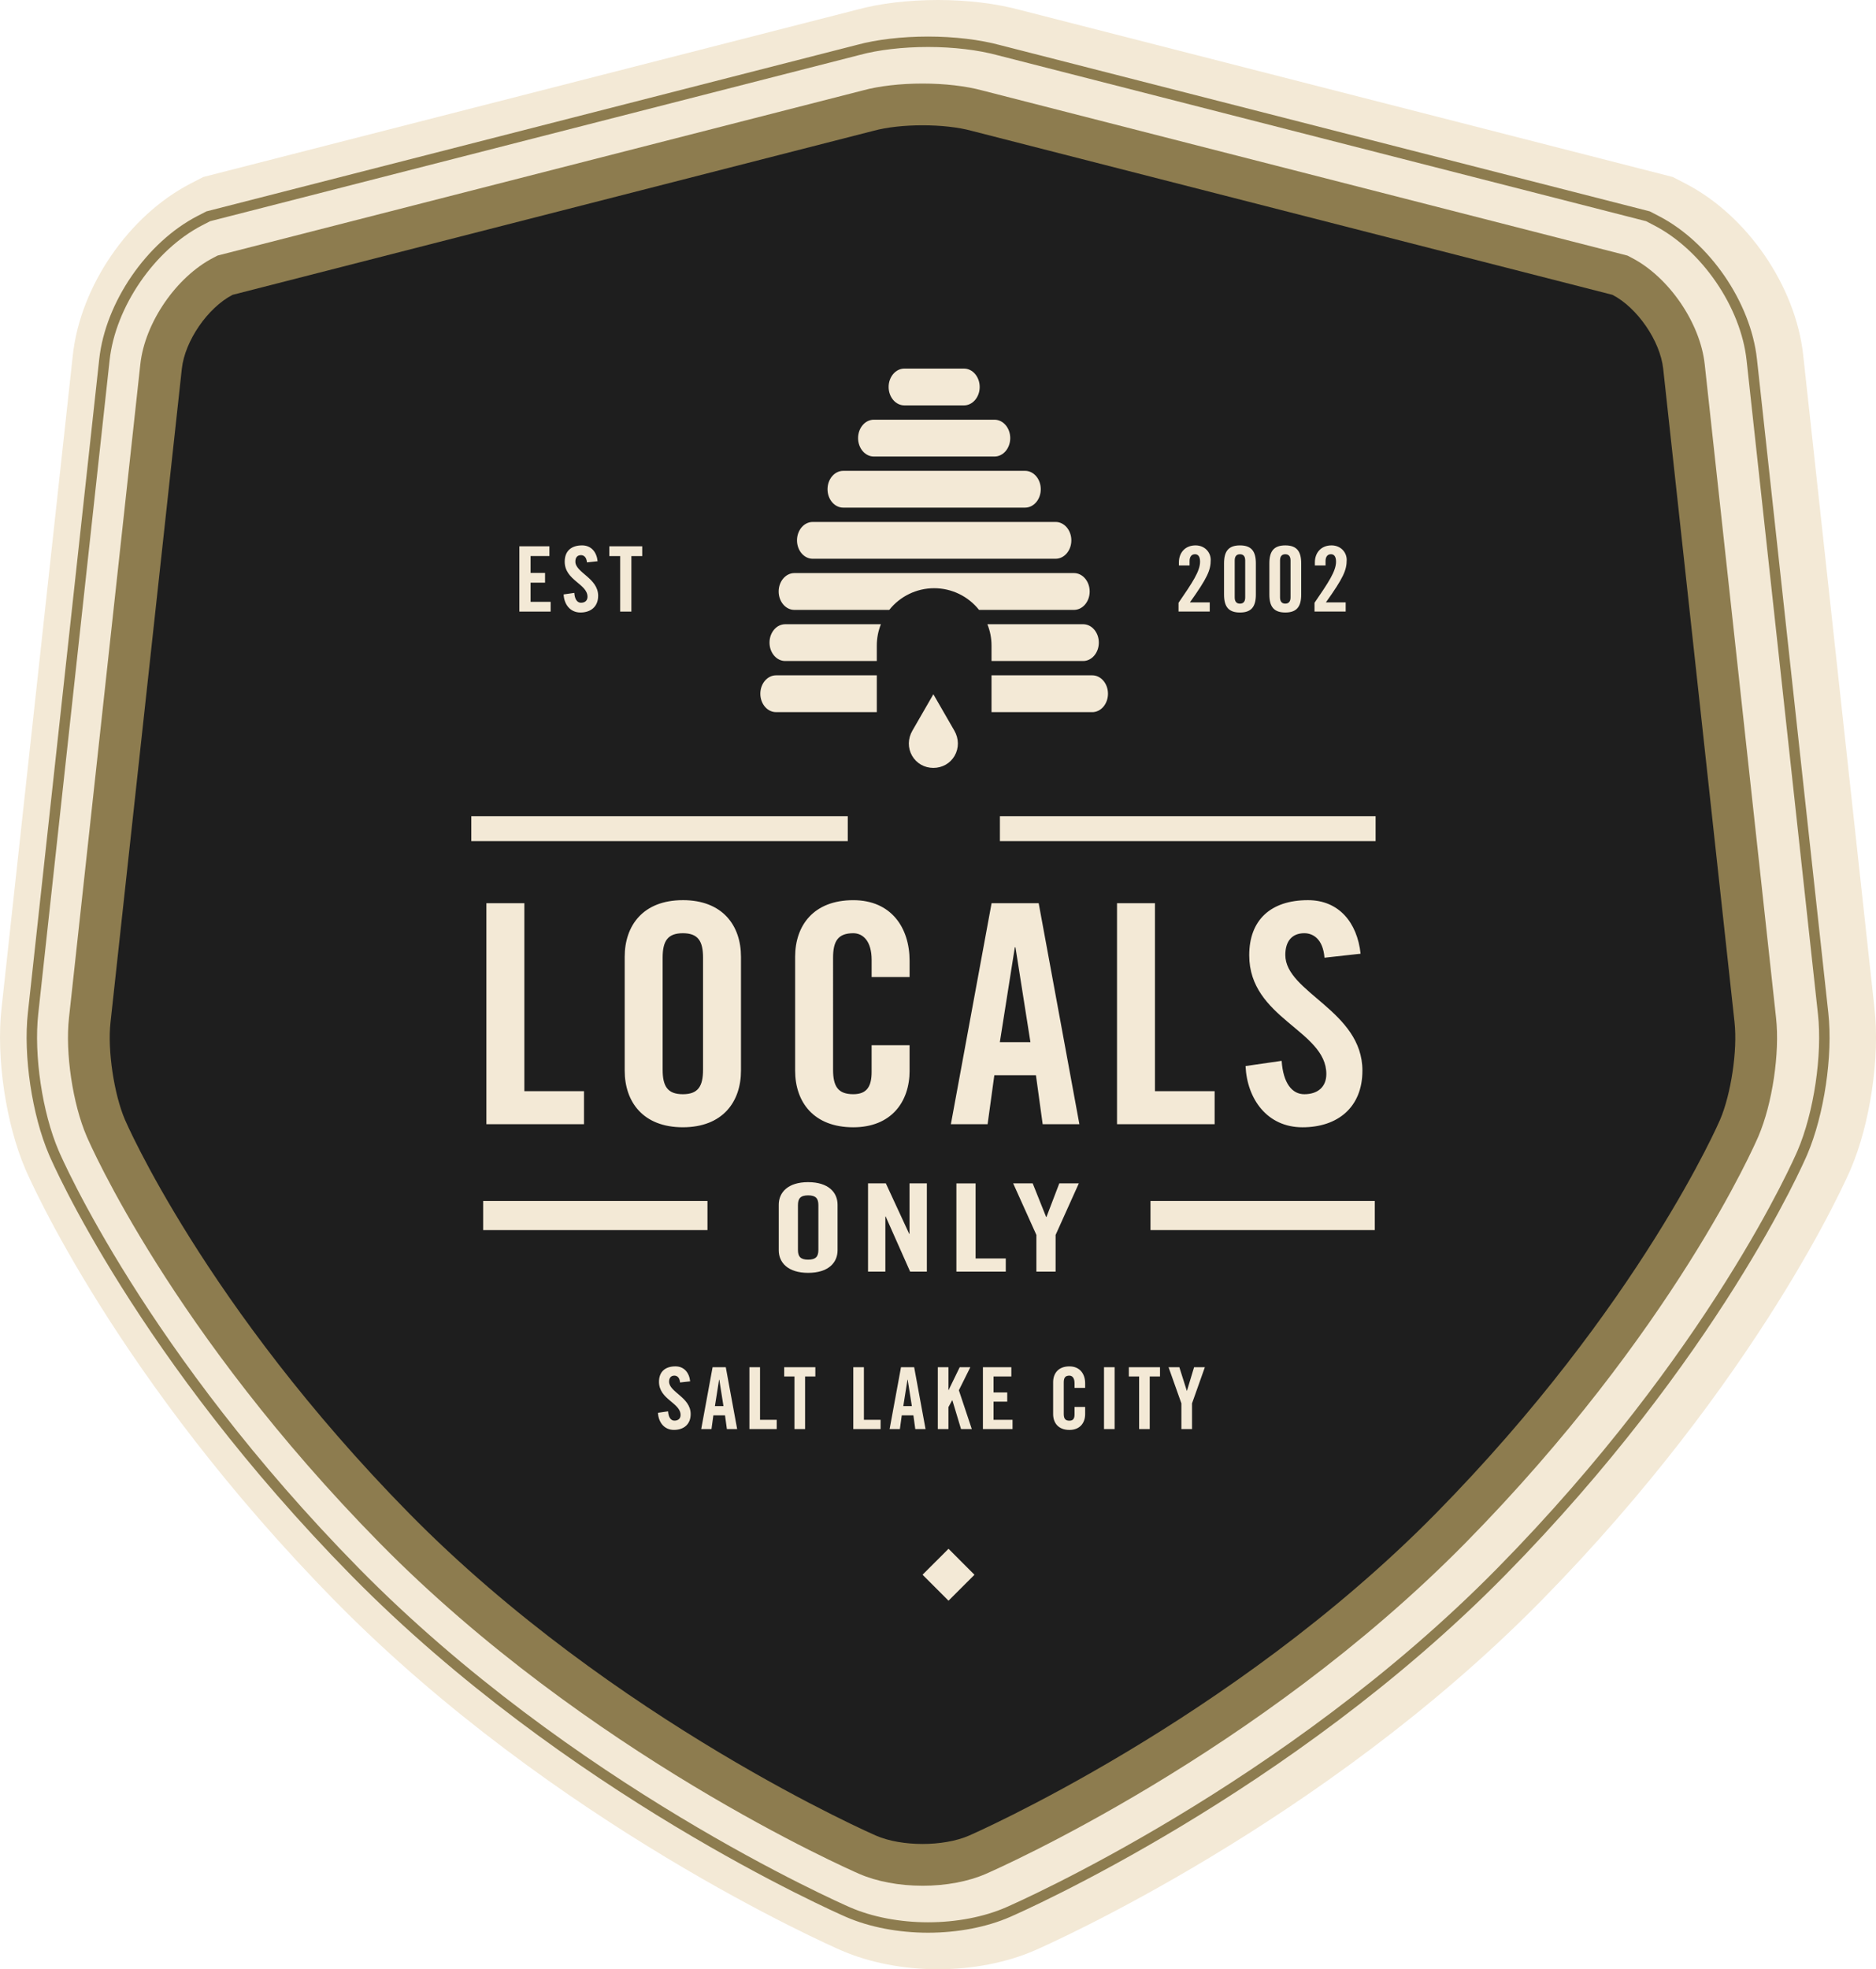 <svg xmlns="http://www.w3.org/2000/svg" width="179.891" height="188.767" viewBox="0 0 179.891 188.767"><path fill="#F3E9D6" d="M89.945 188.767c-3.307 0-6.6-.64-9.27-1.805-1.11-.483-27.488-12.1-48.514-33.464-20.966-21.313-29.378-40.613-29.726-41.424-1.87-4.35-2.812-10.676-2.292-15.383l6.84-62.647c.724-6.626 5.368-13.39 11.294-16.45l1.214-.627L82.263.906C84.373.327 87.123 0 89.945 0c2.82 0 5.613.34 7.868.955l62.593 16.012 1.215.628c5.928 3.062 10.57 9.83 11.29 16.457l6.84 62.655c.518 4.693-.424 11.014-2.29 15.37-.35.81-8.763 20.11-29.728 41.42-21.03 21.362-47.413 32.983-48.526 33.468-2.663 1.16-5.953 1.802-9.26 1.802"/><path fill="#F3E9D6" d="M88.995 184.764c-2.77 0-5.493-.522-7.67-1.47-1.082-.472-26.785-11.798-47.26-32.604-20.458-20.795-28.567-39.41-28.902-40.194-1.598-3.718-2.437-9.34-1.992-13.365l6.842-62.652c.577-5.283 4.425-10.888 9.15-13.328l.81-.418L82.305 4.784c1.816-.497 4.214-.78 6.69-.78 2.474 0 4.894.29 6.814.813l62.212 15.915.81.42c4.727 2.44 8.575 8.05 9.148 13.332l6.842 62.658c.442 4.014-.396 9.633-1.993 13.356-.336.783-8.452 19.408-28.902 40.19-20.49 20.816-46.185 32.135-47.27 32.606-2.17.947-4.892 1.47-7.663 1.47"/><path fill="none" stroke="#8D7C4F" stroke-miterlimit="10" d="M88.995 184.764c-2.77 0-5.493-.522-7.67-1.47-1.082-.472-26.785-11.798-47.26-32.604-20.458-20.795-28.567-39.41-28.902-40.194-1.598-3.718-2.437-9.34-1.992-13.365l6.842-62.652c.577-5.283 4.425-10.888 9.15-13.328l.81-.418L82.305 4.784c1.816-.497 4.214-.78 6.69-.78 2.474 0 4.894.29 6.814.813l62.212 15.915.81.42c4.727 2.44 8.575 8.05 9.148 13.332l6.842 62.658c.442 4.014-.396 9.633-1.993 13.356-.336.783-8.452 19.408-28.902 40.19-20.49 20.816-46.185 32.135-47.27 32.606-2.17.947-4.892 1.47-7.663 1.47z"/><path fill="#8D7C4F" d="M88.46 180.76c-2.23 0-4.385-.404-6.07-1.138-1.053-.458-26.062-11.475-46.007-31.74-19.927-20.257-27.75-38.208-28.074-38.963-1.337-3.11-2.065-7.99-1.694-11.35l6.842-62.658c.434-3.98 3.447-8.367 7.007-10.206l.405-.21L82.763 8.662c1.524-.415 3.57-.653 5.698-.653 2.13 0 4.176.238 5.76.67l61.835 15.82.404.21c3.562 1.84 6.574 6.23 7.006 10.208l6.842 62.66c.37 3.355-.357 8.233-1.692 11.345-.322.753-8.145 18.705-28.075 38.96-19.95 20.267-44.957 31.284-46.012 31.743-1.68.733-3.836 1.137-6.067 1.137"/><path fill="#1E1E1E" d="M166.328 98.01l-6.843-62.664c-.29-2.666-2.48-5.852-4.864-7.084L93.166 12.54c-2.586-.707-6.82-.707-9.41 0L22.302 28.262c-2.385 1.232-4.575 4.418-4.866 7.084l-6.84 62.664c-.296 2.667.334 6.87 1.39 9.332 0 0 7.622 17.78 27.25 37.73 19.63 19.947 44.753 30.88 44.753 30.88 2.46 1.073 6.48 1.073 8.94 0 0 0 25.123-10.933 44.756-30.88 19.63-19.95 27.25-37.73 27.25-37.73 1.056-2.46 1.686-6.664 1.392-9.332"/><path fill="#F3E9D6" d="M46.64 86.58v21.183H56v-3.168h-5.72V86.58M65.478 86.286c-3.814 0-5.575 2.436-5.575 5.428v10.915c0 2.992 1.76 5.427 5.575 5.427 3.814 0 5.575-2.435 5.575-5.428V91.713c0-2.992-1.76-5.428-5.575-5.428m1.936 16.255c0 1.585-.47 2.348-1.936 2.348s-1.937-.763-1.937-2.347V91.804c0-1.585.47-2.348 1.938-2.348s1.936.763 1.936 2.348v10.738zM87.22 102.63v-2.436h-3.64v2.553c0 1.38-.44 2.14-1.76 2.14-1.467 0-1.936-.76-1.936-2.346V91.804c0-1.585.47-2.348 1.937-2.348.94 0 1.76.763 1.76 2.552v1.644h3.64v-1.554c0-3.17-1.76-5.81-5.4-5.81-3.814 0-5.575 2.436-5.575 5.428v10.915c0 2.992 1.76 5.427 5.576 5.427 3.64 0 5.4-2.435 5.4-5.428M99.983 107.764h3.52L99.6 86.58h-4.517l-3.903 21.184h3.522l.645-4.694h3.99l.646 4.694zM95.875 99.9l1.438-9.095h.06l1.436 9.096h-2.935zM107.112 86.58v21.183h9.36v-3.168h-5.722V86.58M125.07 104.888c-1.175 0-2.026-1.056-2.172-3.2l-3.462.5c.146 3.17 2.083 5.87 5.457 5.87 3.404 0 5.75-1.937 5.75-5.43 0-5.75-7.393-7.48-7.393-11.09 0-1.32.645-2.083 1.82-2.083.82 0 1.79.528 1.936 2.348l3.462-.383c-.323-2.992-2.083-5.134-5.047-5.134-3.578 0-5.632 1.907-5.632 5.28 0 6.074 7.394 7.19 7.394 11.386 0 1.26-.85 1.936-2.113 1.936"/><path fill-rule="evenodd" clip-rule="evenodd" fill="#F3E9D6" d="M46.33 115.124h21.51v2.79H46.33z"/><path fill="#F3E9D6" d="M77.93 53.56h23.295c.83 0 1.507-.79 1.507-1.764 0-.972-.677-1.763-1.507-1.763H77.93c-.83 0-1.505.79-1.505 1.763 0 .973.675 1.765 1.505 1.765M76.172 58.462h9.1c1.04-1.307 2.623-2.078 4.306-2.078 1.68 0 3.262.77 4.303 2.078h9.103c.83 0 1.506-.79 1.506-1.764s-.677-1.765-1.507-1.765h-26.81c-.83 0-1.507.792-1.507 1.765s.676 1.764 1.506 1.764M74.415 68.264h9.662v-3.53h-9.662c-.83 0-1.506.792-1.506 1.765s.675 1.764 1.505 1.764M95.078 64.735v3.53h9.66c.83 0 1.507-.793 1.507-1.766 0-.974-.676-1.765-1.506-1.765h-9.662zM75.294 63.362h8.783v-1.477c0-.71.135-1.405.394-2.05h-9.176c-.83 0-1.506.79-1.506 1.763 0 .973.676 1.764 1.506 1.764M94.68 59.834c.263.65.398 1.345.398 2.06v1.468h8.783c.83 0 1.506-.79 1.506-1.764 0-.972-.675-1.764-1.505-1.764h-9.18zM86.717 38.86h5.72c.83 0 1.506-.792 1.506-1.765s-.675-1.765-1.505-1.765h-5.72c-.83 0-1.507.792-1.507 1.765s.677 1.764 1.507 1.764M83.788 43.76h11.58c.83 0 1.504-.792 1.504-1.764 0-.973-.675-1.764-1.505-1.764h-11.58c-.83 0-1.505.79-1.505 1.764 0 .972.676 1.764 1.506 1.764M80.858 48.66h17.438c.83 0 1.505-.79 1.505-1.764 0-.972-.674-1.764-1.504-1.764H80.858c-.83 0-1.506.792-1.506 1.764 0 .973.676 1.764 1.506 1.764M91.538 72.448c.427-.74.418-1.64-.025-2.41 0 0-1.53-2.656-2.012-3.49-.262.456-1.573 2.725-2.012 3.49-.444.77-.454 1.67-.026 2.41.42.726 1.182 1.16 2.038 1.16.856 0 1.618-.433 2.038-1.16M52.803 57.69h-1.925v-1.838h1.387v-.936h-1.387v-1.613h1.804v-.936h-2.88v6.26h3M55.71 57.778c-.346 0-.597-.312-.64-.946l-1.024.147c.043.937.615 1.734 1.613 1.734 1.005 0 1.698-.572 1.698-1.604 0-1.7-2.185-2.212-2.185-3.278 0-.39.19-.616.538-.616.244 0 .53.156.573.694l1.023-.112c-.095-.886-.615-1.518-1.49-1.518-1.06 0-1.666.564-1.666 1.56 0 1.795 2.185 2.125 2.185 3.365 0 .373-.25.573-.624.573M59.468 58.627h1.076v-5.324h1.04v-.936h-3.156v.936h1.04M116.002 57.742h-1.9c1.683-2.36 1.995-3.087 1.995-4.076 0-.728-.572-1.387-1.456-1.387-1.005 0-1.595.71-1.595 1.63v.293h1.023v-.424c0-.383.174-.652.52-.652.296 0 .486.218.486.71 0 .92-.728 1.997-2.064 3.947v.84h2.992v-.883zM118.9 58.714c1.075 0 1.526-.538 1.526-1.717v-3c0-1.18-.45-1.717-1.526-1.717-1.075 0-1.526.537-1.526 1.716v3c0 1.18.45 1.718 1.526 1.718m.503-1.448c0 .407-.182.598-.503.598s-.503-.19-.503-.598v-3.54c0-.406.182-.597.503-.597s.503.19.503.597M123.247 58.713c1.075 0 1.526-.538 1.526-1.716v-3c0-1.18-.45-1.718-1.526-1.718-1.075 0-1.527.536-1.527 1.716v3c0 1.18.452 1.717 1.527 1.717m-.503-4.986c0-.408.182-.598.503-.598.32 0 .503.19.503.597v3.54c0 .405-.183.597-.503.597s-.503-.192-.503-.598v-3.54zM129.04 57.742h-1.898c1.682-2.36 1.994-3.087 1.994-4.076 0-.728-.572-1.387-1.456-1.387-1.006 0-1.596.71-1.596 1.63v.293h1.023v-.424c0-.383.174-.652.52-.652.296 0 .486.218.486.71 0 .92-.728 1.997-2.064 3.947v.84h2.99v-.883zM64.16 132.445c0-.37.18-.583.51-.583.23 0 .5.15.54.657l.97-.108c-.09-.837-.584-1.436-1.413-1.436-1 0-1.576.534-1.576 1.477 0 1.7 2.07 2.012 2.07 3.185 0 .353-.238.54-.59.54-.33 0-.567-.293-.61-.892l-.967.14c.04.885.583 1.64 1.527 1.64.952 0 1.608-.54 1.608-1.518 0-1.61-2.068-2.093-2.068-3.103M68.33 131.058l-1.09 5.927h.985l.18-1.313h1.117l.18 1.313h.985l-1.09-5.927H68.33zm.625 1.182h.017l.402 2.545h-.82M72.88 131.058h-1.018v5.927h2.618v-.887h-1.6M75.197 131.945h.985v5.04H77.2v-5.04h.985v-.888h-2.988M82.84 131.058h-1.017v5.927h2.618v-.887h-1.6M87.66 131.058h-1.263l-1.092 5.927h.985l.18-1.314h1.117l.18 1.315h.985l-1.092-5.927zm-1.042 3.727l.402-2.545h.016l.403 2.545h-.822zM90.945 134.883l.36-.657h.018l.83 2.758h1.033l-1.24-3.718 1.1-2.21h-1.018l-1.067 2.194h-.015v-2.193h-1.018v5.927h1.018M95.272 134.358h1.313v-.886h-1.313v-1.527h1.707v-.887h-2.726v5.927h2.84v-.887h-1.822M102.546 130.976c-1.067 0-1.56.68-1.56 1.52v3.052c0 .837.493 1.52 1.56 1.52 1.018 0 1.51-.683 1.51-1.52v-.682h-1.018v.715c0 .387-.123.6-.492.6-.41 0-.542-.213-.542-.657v-3.004c0-.444.132-.658.542-.658.263 0 .492.214.492.714v.46h1.018v-.434c0-.888-.492-1.626-1.51-1.626M105.864 131.058h1.018v5.927h-1.018zM108.245 131.945h.985v5.04h1.018v-5.04h.985v-.888h-2.988M113.82 133.316h-.017l-.714-2.258h-1.035l1.23 3.464v2.463h1.02v-2.463l1.23-3.464H114.5M90.954 153.438l-2.49-2.49 2.49-2.487 2.488 2.49zM77.495 113.317c-1.93 0-2.82.972-2.82 2.168v4.358c0 1.195.89 2.168 2.82 2.168 1.93 0 2.82-.972 2.82-2.167v-4.358c0-1.196-.89-2.168-2.82-2.168m-.98 2.203c0-.632.237-.937.98-.937.742 0 .98.305.98.937v4.288c0 .633-.238.938-.98.938-.743 0-.98-.305-.98-.938M88.877 121.894v-8.46h-1.663v4.84h-.03l-2.24-4.84h-1.708v8.46h1.662v-5.284h.03l2.345 5.284M96.444 120.63H93.55v-7.195h-1.84v8.46h4.734M101.222 121.894v-3.515l2.227-4.945h-1.872l-1.232 3.222h-.03l-1.29-3.222h-1.872l2.227 4.944v3.514"/><path fill-rule="evenodd" clip-rule="evenodd" fill="#F3E9D6" d="M110.32 115.123h21.51v2.79h-21.51zM45.193 78.237h36.1v2.392h-36.1zM95.882 78.237h36.026v2.392H95.882z"/></svg>